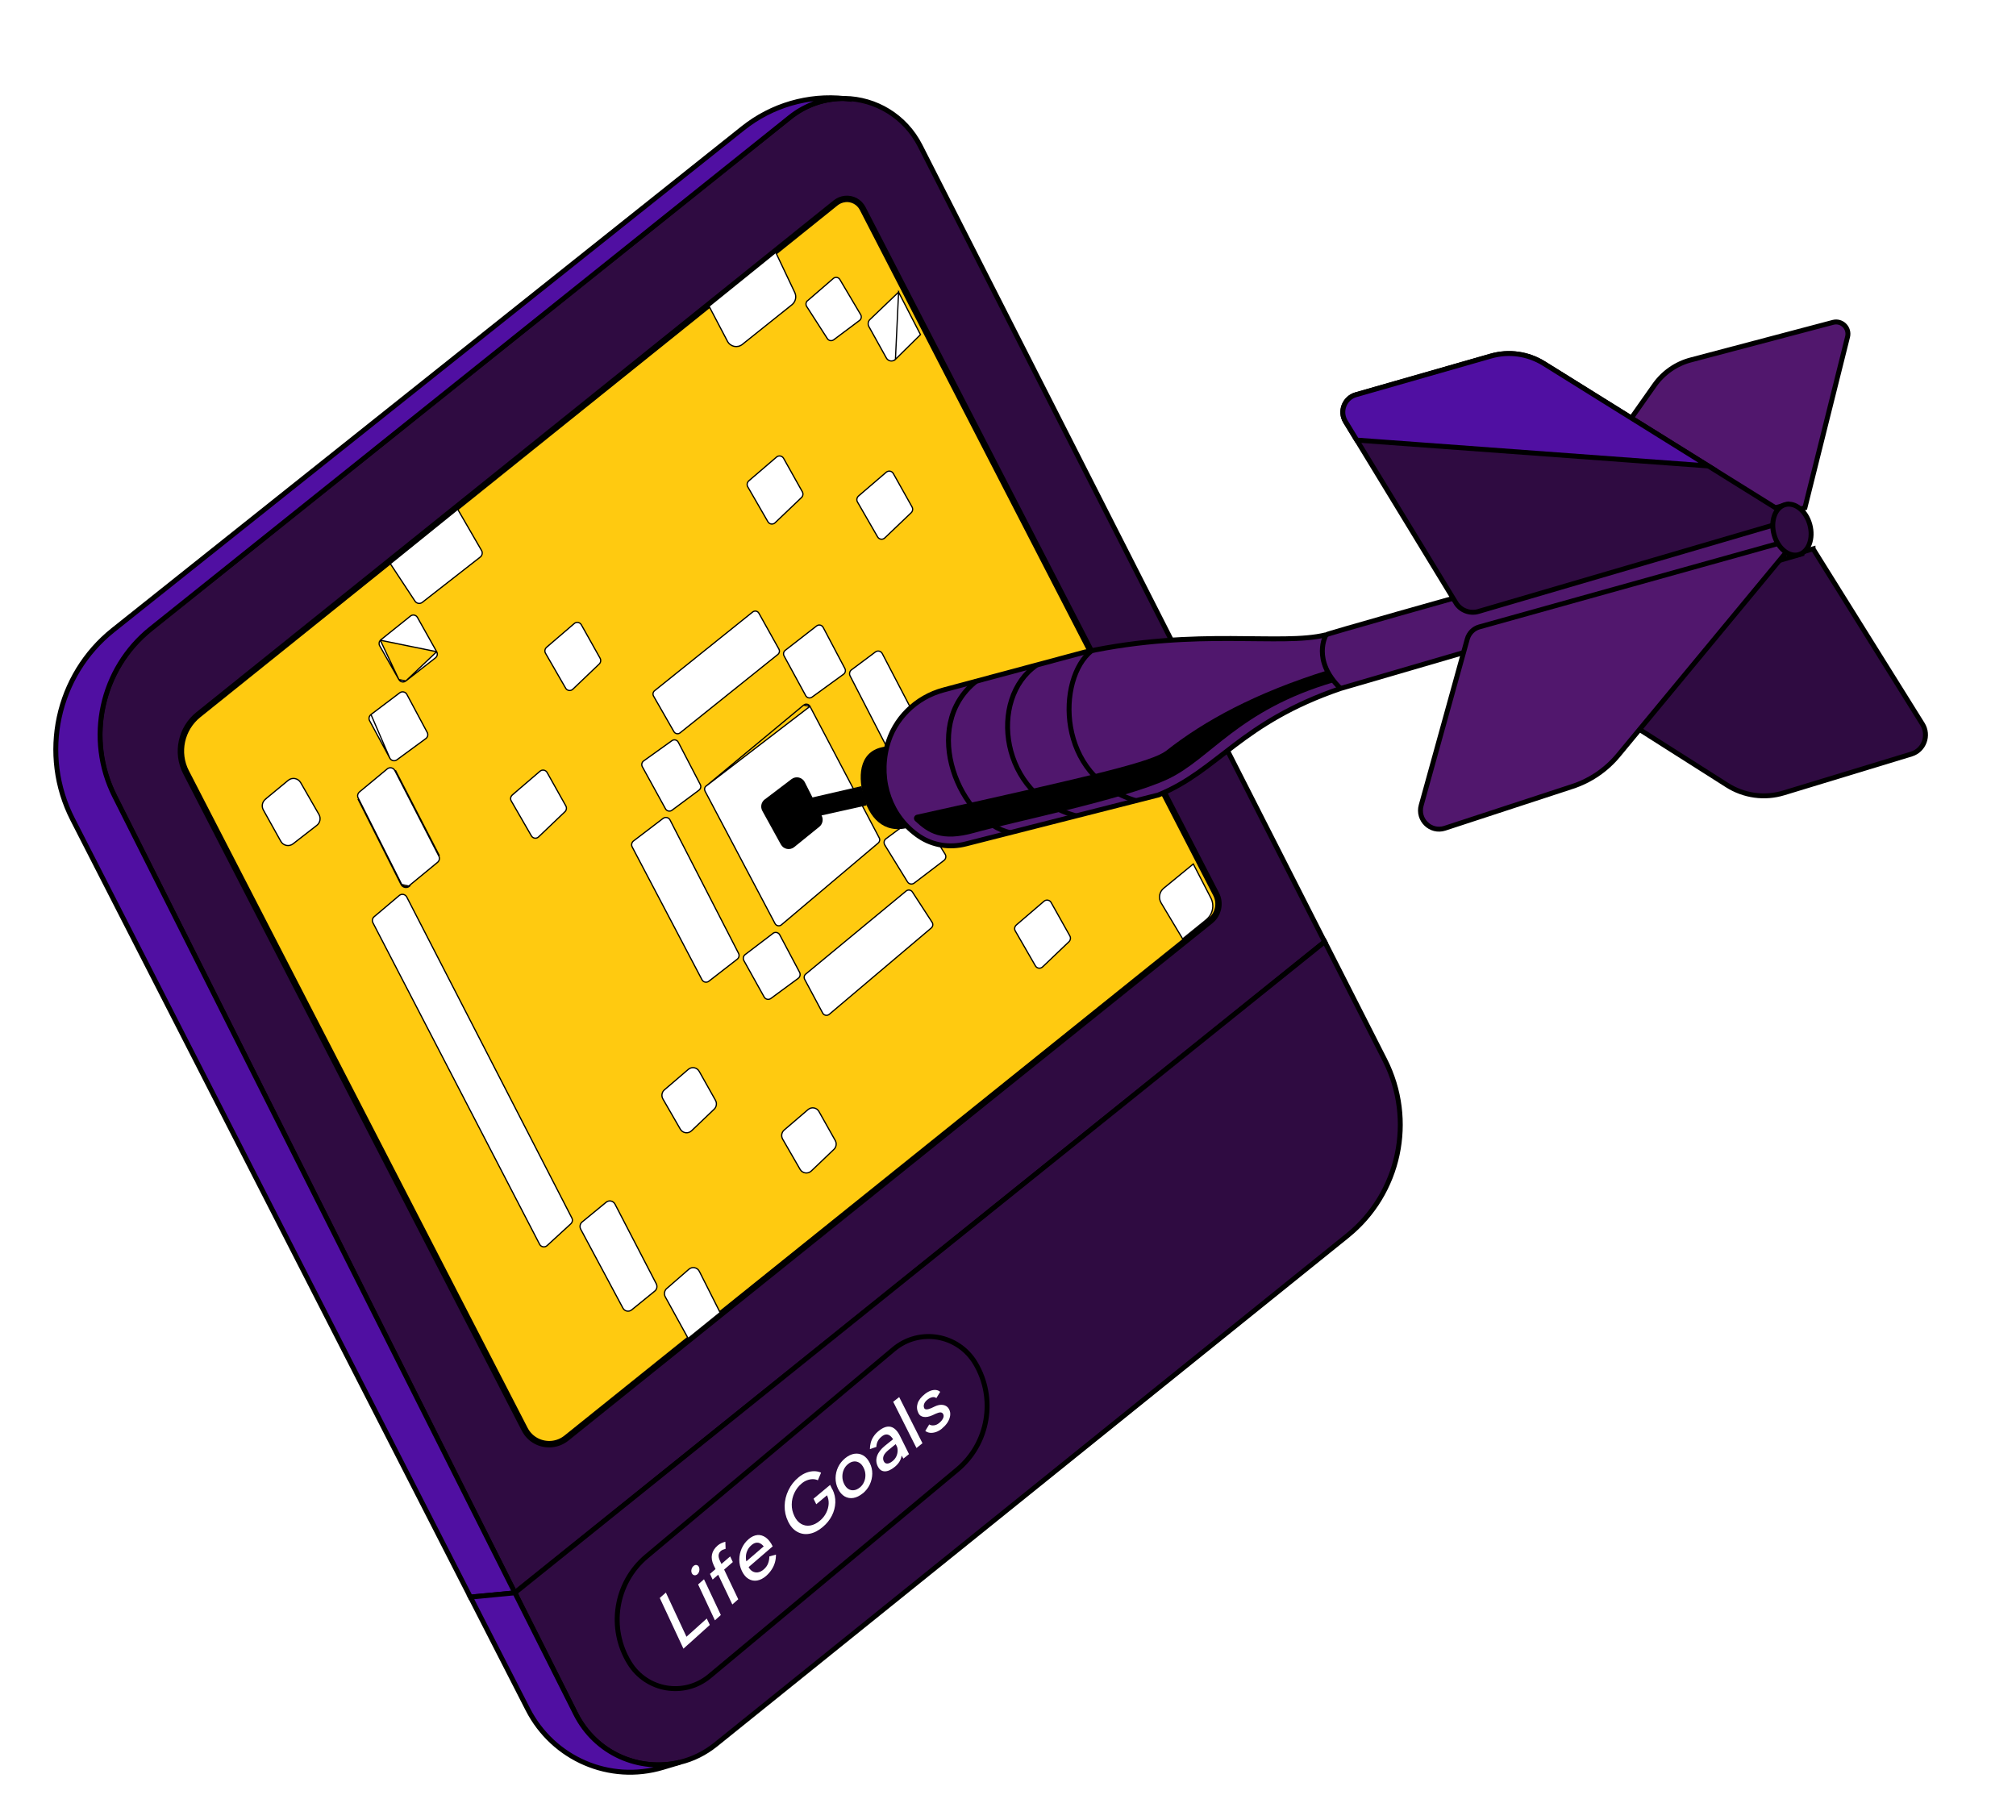 <svg width="411" height="371" viewBox="0 0 411 371" fill="none" xmlns="http://www.w3.org/2000/svg">
<path d="M369.637 111.909L391.928 147.638C393.348 149.925 392.23 152.957 389.667 153.732L363.666 161.644C359.767 162.837 355.544 162.261 352.1 160.062L305.683 130.569L369.636 111.896L369.637 111.909Z" fill="#2F0B41" stroke="black" stroke-width="1.004" stroke-miterlimit="10"/>
<path d="M270.055 192.007L104.958 324.737L23.337 162.289C17.456 150.593 20.55 136.332 30.721 128.198L161.006 23.92C164.347 21.244 168.296 20.02 172.168 20.073C172.194 20.071 172.207 20.07 172.233 20.067C178.444 20.175 184.468 23.611 187.584 29.72L270.04 191.982L270.055 192.007Z" fill="#2F0B41" stroke="black" stroke-width="1.004" stroke-miterlimit="10"/>
<path d="M274.687 251.928L145.899 355.667C143.692 357.439 141.247 358.626 138.723 359.251L138.557 359.294C130.404 361.264 121.47 357.551 117.362 349.392L104.97 324.723L270.067 191.993L282.315 216.093C288.537 228.352 285.352 243.324 274.699 251.914L274.687 251.928Z" fill="#2F0B41" stroke="black" stroke-width="1.004" stroke-miterlimit="10"/>
<path d="M172.196 20.084C168.322 20.017 164.362 21.256 161.033 23.93L30.748 128.209C20.579 136.355 17.483 150.604 23.364 162.3L104.985 324.748L95.903 325.616L14.802 167.036C8.047 153.848 11.523 137.644 23.063 128.453L151.474 26.141C157.341 21.464 164.781 19.297 172.21 20.096L172.196 20.084Z" fill="#500FA2" stroke="black" stroke-width="1.004" stroke-miterlimit="10"/>
<path d="M138.558 359.306L135.103 360.338C124.315 363.566 112.785 358.592 107.619 348.509L95.902 325.602L104.971 324.736L117.364 349.404C121.471 357.563 130.404 361.263 138.558 359.306Z" fill="#500FA2" stroke="black" stroke-width="1.004" stroke-miterlimit="10"/>
<path d="M112.516 294.377C110.205 294.605 108.03 293.42 106.977 291.372L37.923 157.398C35.88 153.429 36.939 148.507 40.439 145.681L170.363 41.326C170.929 40.874 171.589 40.598 172.294 40.529C173.782 40.382 175.181 41.142 175.867 42.473L247.934 182.274C248.876 184.109 248.395 186.373 246.774 187.681L115.5 293.146C114.627 293.839 113.599 294.27 112.502 294.378L112.516 294.377Z" fill="#FFCA10"/>
<path d="M172.355 41.209C173.517 41.095 174.701 41.664 175.291 42.807L247.357 182.608C248.156 184.166 247.75 186.093 246.374 187.192L115.1 292.657C114.302 293.303 113.386 293.657 112.459 293.748C110.514 293.94 108.532 292.987 107.557 291.09L38.504 157.117C36.59 153.412 37.577 148.853 40.843 146.222L170.767 41.867C171.246 41.477 171.794 41.278 172.356 41.222M172.238 39.914C171.403 39.996 170.616 40.325 169.952 40.852L40.028 145.207C36.281 148.215 35.148 153.488 37.335 157.733L106.388 291.707C107.568 293.993 109.992 295.311 112.564 295.058C113.778 294.938 114.934 294.468 115.904 293.686L247.177 188.222C249.032 186.733 249.6 184.116 248.515 182.006L176.448 42.205C175.635 40.635 173.988 39.742 172.225 39.915L172.238 39.914Z" fill="black"/>
<path d="M237.234 181.095L237.235 181.095L243.275 176.143L246.854 183.07C247.63 184.582 247.245 186.435 245.927 187.494L245.874 187.536L245.876 187.549L241.105 191.409L236.719 184.083C236.719 184.083 236.719 184.083 236.719 184.083C236.129 183.096 236.346 181.82 237.234 181.095Z" fill="white" stroke="black" stroke-width="0.251"/>
<path d="M131.785 317.34L182.172 275.092C187.421 270.672 195.334 272.021 198.85 277.933C203.128 285.109 201.531 294.369 195.119 299.668L144.613 341.768C139.49 345.991 131.847 344.722 128.339 339.048C123.952 331.961 125.43 322.686 131.785 317.34Z" fill="#2F0B41" stroke="black" stroke-width="1.004" stroke-miterlimit="10"/>
<path d="M76.03 188.129C75.82 187.72 75.917 187.211 76.262 186.905L76.264 186.907L81.402 182.564L81.402 182.564C81.885 182.155 82.621 182.305 82.92 182.866C82.92 182.866 82.92 182.866 82.92 182.867L116.581 248.311L116.582 248.313C116.794 248.715 116.701 249.205 116.368 249.508L116.367 249.508L111.539 253.941L111.539 253.941C111.058 254.386 110.302 254.248 110.002 253.665L110.002 253.664L76.03 188.129C76.03 188.129 76.03 188.129 76.03 188.129Z" fill="white" stroke="black" stroke-width="0.251"/>
<path d="M118.394 250.611C118.126 250.109 118.246 249.501 118.664 249.132L118.676 249.131L118.705 249.106L123.574 245.107C123.574 245.107 123.574 245.107 123.574 245.107C124.157 244.633 125.028 244.812 125.376 245.486L125.376 245.486L133.793 261.731C133.793 261.731 133.793 261.731 133.793 261.731C134.056 262.248 133.923 262.871 133.483 263.224L133.482 263.224L128.78 267.049C128.78 267.049 128.78 267.049 128.78 267.049C128.197 267.524 127.339 267.343 126.992 266.681L126.992 266.68L118.394 250.611C118.394 250.611 118.394 250.611 118.394 250.611Z" fill="white" stroke="black" stroke-width="0.251"/>
<path d="M135.639 264.409C135.348 263.882 135.427 263.229 135.823 262.787L135.946 262.68L140.443 258.769C140.443 258.769 140.443 258.768 140.443 258.768C141.121 258.182 142.173 258.385 142.573 259.196L142.573 259.196L142.574 259.197L146.81 267.593L140.292 272.868L135.639 264.409L135.639 264.409Z" fill="white" stroke="black" stroke-width="0.251"/>
<path d="M81.747 180.297C82.071 180.954 82.927 181.137 83.487 180.673L81.747 180.297ZM81.747 180.297L72.982 162.889L81.747 180.297ZM73.033 162.71L72.946 162.538L72.945 162.539C72.83 162.154 72.958 161.724 73.276 161.46C73.276 161.46 73.276 161.46 73.276 161.46L78.944 156.762L78.944 156.762C79.441 156.35 80.19 156.501 80.491 157.086L80.491 157.086L89.466 174.523L89.466 174.523C89.694 174.962 89.58 175.493 89.212 175.799C89.212 175.799 89.212 175.799 89.212 175.799L83.407 180.576L83.407 180.577C82.91 180.988 82.148 180.827 81.86 180.241L81.859 180.24L73.033 162.71ZM89.577 174.465L80.602 157.029L89.577 174.465Z" fill="white" stroke="black" stroke-width="0.251"/>
<path d="M79.475 154.574L75.356 146.944L75.355 146.943C75.117 146.508 75.24 145.967 75.632 145.671L79.475 154.574ZM79.475 154.574L79.48 154.573C79.762 155.109 80.437 155.256 80.916 154.905L86.803 150.583L86.805 150.582L86.805 150.582C87.206 150.298 87.33 149.746 87.091 149.31L87.091 149.309L82.944 141.565C82.662 141.039 81.973 140.884 81.497 141.245L81.497 141.245L75.632 145.671L79.475 154.574Z" fill="white" stroke="black" stroke-width="0.251"/>
<path d="M77.535 130.524C77.258 130.827 77.198 131.298 77.41 131.666L77.41 131.667L81.319 138.547L77.535 130.524ZM77.535 130.524L77.642 130.438L83.678 125.599L83.678 125.599C84.14 125.228 84.813 125.36 85.106 125.885L85.106 125.885L89.025 132.87M77.535 130.524L89.025 132.87M89.025 132.87C89.025 132.87 89.025 132.87 89.025 132.87C89.263 133.295 89.16 133.82 88.783 134.112L88.782 134.113L82.736 138.834M89.025 132.87L82.736 138.834M82.736 138.834C82.736 138.834 82.736 138.834 82.736 138.834M82.736 138.834L82.736 138.834M82.736 138.834C82.272 139.194 81.611 139.059 81.319 138.547L82.736 138.834Z" fill="white" stroke="black" stroke-width="0.251"/>
<path d="M93.314 103.831L98.168 112.222L98.169 112.223C98.433 112.669 98.324 113.247 97.909 113.57L97.909 113.57L86.097 122.8L86.097 122.801C85.619 123.176 84.93 123.054 84.602 122.554L84.602 122.554L79.576 114.928L93.314 103.831Z" fill="white" stroke="black" stroke-width="0.251"/>
<path d="M148.307 69.576L144.557 62.432L158.148 51.457L162.033 59.645C162.033 59.645 162.033 59.645 162.033 59.645C162.435 60.505 162.197 61.525 161.462 62.12C161.462 62.12 161.462 62.12 161.462 62.12L151.329 70.222C151.329 70.222 151.328 70.222 151.328 70.223C150.341 71.002 148.893 70.692 148.307 69.576C148.307 69.576 148.307 69.576 148.307 69.576Z" fill="white" stroke="black" stroke-width="0.251"/>
<path d="M164.546 61.373L164.555 61.38L164.635 61.311L169.886 56.772C169.886 56.772 169.886 56.772 169.886 56.772C170.312 56.406 170.954 56.519 171.227 56.99L171.227 56.99L171.227 56.992L175.463 64.145C175.463 64.145 175.463 64.145 175.463 64.145C175.697 64.543 175.594 65.064 175.231 65.329L175.231 65.329L175.23 65.33L169.963 69.274C169.963 69.274 169.963 69.275 169.963 69.275C169.543 69.582 168.958 69.475 168.676 69.037L164.456 62.478C164.456 62.478 164.456 62.478 164.456 62.478C164.232 62.123 164.273 61.676 164.546 61.373Z" fill="white" stroke="black" stroke-width="0.251"/>
<path d="M183.195 59.558L177.361 65.134L177.36 65.134C176.97 65.505 176.882 66.101 177.141 66.581C177.141 66.581 177.141 66.582 177.141 66.582L180.703 72.99C180.703 72.991 180.703 72.991 180.703 72.991C181.088 73.673 181.999 73.8 182.552 73.257L183.195 59.558ZM183.195 59.558L187.658 68.221L182.552 73.257L183.195 59.558Z" fill="white" stroke="black" stroke-width="0.251"/>
<path d="M152.962 97.78L152.949 97.781L158.314 93.182C158.314 93.182 158.314 93.182 158.314 93.182C158.764 92.801 159.458 92.921 159.75 93.443L159.75 93.443L163.575 100.265C163.575 100.265 163.575 100.265 163.575 100.265C163.784 100.643 163.713 101.131 163.406 101.429C163.406 101.429 163.406 101.429 163.406 101.429L158.016 106.577L158.016 106.577C157.57 107.005 156.856 106.899 156.551 106.367L156.551 106.366L152.449 99.253L152.449 99.253L152.449 99.252C152.215 98.854 152.305 98.342 152.661 98.038L152.962 97.78Z" fill="white" stroke="black" stroke-width="0.251"/>
<path d="M111.729 131.715L111.716 131.716L117.081 127.117C117.081 127.117 117.081 127.117 117.081 127.117C117.531 126.736 118.225 126.856 118.517 127.378L118.517 127.378L122.342 134.2C122.342 134.2 122.342 134.2 122.342 134.2C122.552 134.578 122.48 135.066 122.174 135.364C122.173 135.364 122.173 135.364 122.173 135.364L116.783 140.512L116.783 140.512C116.338 140.94 115.623 140.834 115.318 140.301L115.318 140.301L111.217 133.187L111.217 133.187L111.216 133.186C110.982 132.789 111.072 132.277 111.428 131.973L111.729 131.715Z" fill="white" stroke="black" stroke-width="0.251"/>
<path d="M104.745 161.823L104.731 161.824L110.097 157.226C110.097 157.226 110.097 157.226 110.097 157.226C110.547 156.844 111.241 156.965 111.533 157.486L111.533 157.486L115.358 164.308C115.358 164.308 115.358 164.308 115.358 164.308C115.567 164.687 115.496 165.175 115.189 165.472C115.189 165.472 115.189 165.473 115.189 165.473L109.799 170.62L109.799 170.62C109.353 171.048 108.638 170.942 108.334 170.41L108.333 170.41L104.232 163.296L104.232 163.296L104.232 163.295C103.998 162.897 104.088 162.385 104.443 162.081L104.745 161.823Z" fill="white" stroke="black" stroke-width="0.251"/>
<path d="M207.5 188.328L207.487 188.329L212.852 183.731C212.852 183.731 212.852 183.731 212.852 183.73C213.302 183.349 213.996 183.47 214.288 183.991L214.288 183.991L218.113 190.813C218.113 190.813 218.113 190.813 218.113 190.813C218.323 191.192 218.251 191.68 217.945 191.977C217.944 191.977 217.944 191.977 217.944 191.978L212.554 197.125L212.554 197.125C212.109 197.553 211.394 197.447 211.089 196.915L211.089 196.915L206.988 189.801L206.988 189.801L206.987 189.8C206.753 189.402 206.843 188.89 207.199 188.586L207.5 188.328Z" fill="white" stroke="black" stroke-width="0.251"/>
<path d="M175.327 100.871L175.314 100.873L180.679 96.274C180.679 96.274 180.679 96.274 180.679 96.274C181.129 95.892 181.824 96.013 182.115 96.534L182.116 96.535L185.94 103.356C185.94 103.357 185.94 103.357 185.94 103.357C186.15 103.735 186.078 104.223 185.772 104.521C185.772 104.521 185.771 104.521 185.771 104.521L180.382 109.669L180.381 109.669C179.936 110.097 179.221 109.991 178.916 109.458L178.916 109.458L174.815 102.344L174.815 102.344L174.814 102.343C174.581 101.946 174.671 101.434 175.026 101.129L175.327 100.871Z" fill="white" stroke="black" stroke-width="0.251"/>
<path d="M135.466 222.181L135.466 222.181L135.468 222.18L140.322 218.022L140.322 218.022C141.026 217.419 142.093 217.609 142.544 218.42L142.544 218.42L145.863 224.325L145.863 224.325C146.197 224.916 146.085 225.672 145.598 226.132L145.598 226.132L140.978 230.545C140.978 230.545 140.978 230.545 140.978 230.545C140.29 231.195 139.176 231.034 138.701 230.213L135.148 224.053L135.148 224.053C134.786 223.427 134.919 222.634 135.466 222.181Z" fill="white" stroke="black" stroke-width="0.251"/>
<path d="M159.883 230.373L159.883 230.373L159.884 230.372L164.738 226.215L164.738 226.215C165.442 225.611 166.51 225.801 166.96 226.612L166.96 226.612L170.28 232.517L170.28 232.517C170.613 233.108 170.502 233.864 170.015 234.324L170.014 234.325L165.394 238.737C165.394 238.737 165.394 238.737 165.394 238.737C164.707 239.388 163.593 239.226 163.117 238.406L159.564 232.246L159.564 232.246C159.202 231.619 159.335 230.826 159.883 230.373Z" fill="white" stroke="black" stroke-width="0.251"/>
<path d="M143.919 160.286L143.896 160.277C143.631 160.542 143.559 160.959 143.741 161.299L143.741 161.3L158.003 188.29C158.003 188.29 158.003 188.291 158.003 188.291C158.268 188.777 158.897 188.898 159.307 188.549L159.307 188.548L179.034 171.877C179.343 171.615 179.438 171.179 179.244 170.818L179.244 170.817L165.13 144.01L143.919 160.286ZM143.919 160.286L143.976 160.238M143.919 160.286L143.976 160.238M143.976 160.238L163.838 143.753M143.976 160.238L163.838 143.753M163.838 143.753C163.838 143.753 163.838 143.753 163.838 143.753M163.838 143.753L163.838 143.753M163.838 143.753C164.252 143.414 164.881 143.539 165.13 144.01L163.838 143.753Z" fill="white" stroke="black" stroke-width="0.251"/>
<path d="M138.286 151.325L138.286 151.325L142.763 159.938L142.764 159.939C142.974 160.337 142.859 160.825 142.503 161.092C142.503 161.092 142.503 161.092 142.503 161.092L136.989 165.193C136.561 165.511 135.938 165.375 135.674 164.9C135.674 164.9 135.674 164.9 135.674 164.899L130.949 156.31L130.949 156.309C130.728 155.913 130.841 155.402 131.219 155.133L131.219 155.133L136.981 151.008L136.982 151.008C137.421 150.688 138.032 150.836 138.286 151.325Z" fill="white" stroke="black" stroke-width="0.251"/>
<path d="M165.555 142.118C165.134 142.431 164.536 142.304 164.265 141.845L164.264 141.833L164.252 141.811L159.851 133.733C159.851 133.733 159.851 133.733 159.851 133.733C159.64 133.343 159.735 132.847 160.086 132.584L160.086 132.584L160.088 132.582L166.478 127.616L166.479 127.616C166.917 127.273 167.55 127.408 167.816 127.907C167.816 127.907 167.816 127.907 167.816 127.907L172.247 136.3C172.457 136.699 172.341 137.198 171.977 137.452L171.977 137.452L171.975 137.453L165.556 142.117L165.556 142.117L165.555 142.118Z" fill="white" stroke="black" stroke-width="0.251"/>
<path d="M137.399 149.18L137.4 149.179L133.246 141.925L133.246 141.925L133.246 141.924C133.028 141.552 133.121 141.081 133.451 140.819L133.451 140.819L153.445 124.771C153.445 124.771 153.445 124.771 153.446 124.771C153.862 124.441 154.465 124.559 154.713 125.017L154.713 125.018L158.794 132.332C158.794 132.332 158.794 132.332 158.794 132.333C159.001 132.706 158.906 133.165 158.576 133.428L158.576 133.428L138.653 149.404L138.652 149.404C138.258 149.724 137.668 149.62 137.399 149.18Z" fill="white" stroke="black" stroke-width="0.251"/>
<path d="M135.189 166.849L135.192 166.852C135.658 166.503 136.331 166.65 136.599 167.173L136.599 167.173L150.564 194.352L150.565 194.352C150.777 194.765 150.662 195.268 150.306 195.548C150.306 195.548 150.306 195.548 150.306 195.548L144.514 200.046C144.051 200.405 143.379 200.259 143.11 199.736L143.109 199.735L128.879 172.662C128.879 172.662 128.879 172.662 128.879 172.661C128.667 172.248 128.782 171.734 129.148 171.453L135.189 166.849ZM135.189 166.849L129.148 171.453L135.189 166.849Z" fill="white" stroke="black" stroke-width="0.251"/>
<path d="M157.578 190.3L157.633 190.258L157.632 190.248C158.093 189.952 158.713 190.107 158.969 190.598L158.969 190.598L163.014 198.232C163.228 198.66 163.112 199.173 162.735 199.454C162.735 199.454 162.735 199.454 162.735 199.454L157.155 203.561L157.155 203.562C156.702 203.896 156.065 203.76 155.787 203.26L151.658 195.845C151.431 195.418 151.536 194.894 151.911 194.615L151.911 194.615L151.912 194.614L157.578 190.3Z" fill="white" stroke="black" stroke-width="0.251"/>
<path d="M164.269 198.582L164.269 198.582L164.271 198.58L184.733 181.654C184.733 181.654 184.733 181.654 184.733 181.653C185.138 181.326 185.731 181.42 186.012 181.855L186.012 181.856L190.025 188.025L190.13 187.956L190.025 188.025C190.267 188.397 190.198 188.903 189.859 189.189L189.859 189.189L169.054 206.797C169.054 206.797 169.054 206.797 169.054 206.797C168.628 207.15 167.986 207.026 167.723 206.542C167.723 206.542 167.723 206.542 167.723 206.542L164.053 199.68C164.052 199.68 164.052 199.68 164.052 199.679C163.855 199.301 163.941 198.842 164.269 198.582Z" fill="white" stroke="black" stroke-width="0.251"/>
<path d="M185.008 179.786L180.475 172.432L180.489 172.431L180.382 172.259C180.123 171.838 180.223 171.292 180.623 170.997L180.623 170.997L186.701 166.485C186.701 166.485 186.701 166.485 186.702 166.485C187.147 166.161 187.77 166.279 188.055 166.74L188.056 166.74L192.683 174.148L192.683 174.149C192.941 174.556 192.842 175.116 192.454 175.409L192.454 175.41L186.373 180.041C186.373 180.041 186.373 180.041 186.373 180.041C185.929 180.376 185.294 180.26 185.008 179.787L185.008 179.786Z" fill="white" stroke="black" stroke-width="0.251"/>
<path d="M178.47 132.918L178.47 132.918C178.933 132.571 179.596 132.728 179.865 133.241C179.865 133.241 179.865 133.241 179.865 133.241L193.656 159.683L193.656 159.683C193.867 160.083 193.764 160.585 193.408 160.877C193.408 160.877 193.408 160.878 193.408 160.878L188.493 164.788L188.492 164.788C188.032 165.158 187.346 165.004 187.077 164.479L187.038 164.404L187.025 164.405L173.301 137.785C173.301 137.785 173.301 137.785 173.301 137.785C173.09 137.374 173.214 136.857 173.57 136.576L178.47 132.918Z" fill="white" stroke="black" stroke-width="0.251"/>
<path d="M54.211 162.866L54.196 162.854L58.764 159.087L58.765 159.087C59.566 158.42 60.772 158.648 61.297 159.561L65.025 166.048C65.449 166.786 65.269 167.741 64.598 168.26L64.598 168.26L59.748 172.033C59.748 172.033 59.748 172.033 59.748 172.033C58.928 172.666 57.747 172.421 57.248 171.52L57.247 171.52L53.685 165.123L53.685 165.122C53.275 164.397 53.458 163.479 54.093 162.963L54.211 162.866Z" fill="white" stroke="black" stroke-width="0.251"/>
<path d="M367.971 103.504L376.662 68.666C377.11 66.876 375.49 65.257 373.711 65.718L344.673 73.391C341.692 74.179 339.084 76.003 337.302 78.53L306.653 122.032L367.971 103.504Z" fill="#51176D" stroke="black" stroke-width="1.004" stroke-miterlimit="10"/>
<path d="M180.825 152.176C175.303 152.704 174.829 157.713 175.977 162.131C177.125 166.548 180.054 170.107 185.209 168.741" fill="black"/>
<path d="M175.619 160.273L160.798 163.688L161.683 167.534L176.695 164.194L175.619 160.273Z" fill="black"/>
<path d="M155.921 162.976L161.367 158.841C162.273 158.159 163.56 158.46 164.074 159.47L167.52 166.302C167.906 167.072 167.707 168.018 167.036 168.559L161.919 172.701C161.041 173.407 159.746 173.16 159.194 172.167L155.42 165.327C154.978 164.522 155.186 163.523 155.908 162.977L155.921 162.976Z" fill="black"/>
<path d="M364.855 102.703C364.855 102.703 270.3 129.146 270.325 129.421C261.088 131.707 244.339 127.973 221.156 132.942L192.332 140.673C186.744 142.174 182.262 146.52 180.824 152.164C178.98 159.343 181.563 166.615 187.449 170.54C190.217 172.381 193.647 172.887 196.86 172.064L236.169 162.072C248.44 157.048 252.815 147.363 273.291 140.363L367.742 112.805" fill="#50176D"/>
<path d="M364.855 102.703C364.855 102.703 270.3 129.146 270.325 129.421C261.088 131.707 244.339 127.973 221.156 132.942L192.332 140.673C186.744 142.174 182.262 146.52 180.824 152.164C178.98 159.343 181.563 166.615 187.449 170.54C190.217 172.381 193.647 172.887 196.86 172.064L236.169 162.072C248.44 157.048 252.815 147.363 273.291 140.363L367.742 112.805" stroke="black" stroke-width="1.004" stroke-miterlimit="10"/>
<path d="M222.545 132.663C215.453 138.252 215.2 158.503 231.638 163.246L222.545 132.663Z" fill="#50176D"/>
<path d="M222.545 132.663C215.453 138.252 215.2 158.503 231.638 163.246" stroke="black" stroke-width="1.004" stroke-miterlimit="10"/>
<path d="M211.361 135.584C201.441 142.331 203.785 162.307 219.461 166.342L211.361 135.584Z" fill="#50176D"/>
<path d="M211.361 135.584C201.441 142.331 203.785 162.307 219.461 166.342" stroke="black" stroke-width="1.004" stroke-miterlimit="10"/>
<path d="M198.995 138.898C187.296 148.21 195.9 167.694 206.017 169.759L198.995 138.898Z" fill="#50176D"/>
<path d="M198.995 138.898C187.296 148.21 195.9 167.694 206.017 169.759" stroke="black" stroke-width="1.004" stroke-miterlimit="10"/>
<path d="M301.597 127.81L363.785 110.456L364.403 112.29L329.912 153.962C327.451 156.937 324.209 159.14 320.559 160.336L294.55 168.857C291.675 169.794 288.922 167.132 289.734 164.195L299.129 130.296C299.462 129.086 300.408 128.135 301.597 127.81Z" fill="#51176D" stroke="black" stroke-width="1.004" stroke-miterlimit="10"/>
<path d="M296.794 122.868L274.301 85.953C273.031 83.877 274.087 81.155 276.41 80.483L303.947 72.597C307.598 71.546 311.504 72.1 314.733 74.108L363.194 104.291L363.401 106.495L301.394 124.665C299.633 125.178 297.742 124.445 296.781 122.869L296.794 122.868Z" fill="#2F0B41" stroke="black" stroke-width="1.004" stroke-miterlimit="10"/>
<path d="M276.598 89.725L274.3 85.953C273.031 83.877 274.087 81.155 276.409 80.483L303.947 72.597C307.597 71.546 311.503 72.1 314.733 74.108L348.262 94.991L276.598 89.725Z" fill="#500FA2" stroke="black" stroke-width="1.004" stroke-miterlimit="10"/>
<path d="M366.716 113.071C368.731 112.509 369.74 109.773 368.97 106.959C368.2 104.146 365.943 102.321 363.928 102.883C361.914 103.446 360.904 106.182 361.674 108.995C362.444 111.808 364.701 113.633 366.716 113.071Z" fill="#2F0B41" stroke="black" stroke-width="1.004" stroke-miterlimit="10"/>
<path d="M273.305 140.374C267.333 134.565 270.339 129.432 270.339 129.432L273.305 140.374Z" fill="#50176D"/>
<path d="M273.305 140.374C267.333 134.565 270.339 129.432 270.339 129.432" stroke="black" stroke-width="1.004" stroke-miterlimit="10"/>
<path d="M186.916 166.104C186.337 166.225 186.131 166.96 186.562 167.368C189.205 169.83 191.895 171.677 198.677 169.772C206.316 167.625 229.279 162.969 238.057 158.86C246.835 154.752 252.391 144.796 271.938 139.076L270.663 136.656C256.068 141.228 245.647 146.83 237.689 153.111C234.743 155.246 224.609 157.763 186.916 166.104Z" fill="black"/>
<g filter="url(#filter0_d_1747_458)">
<path d="M139.335 336.13L134.505 325.782L135.75 324.682L140.564 335.005L139.322 336.131L139.335 336.13ZM140.285 335.271L139.665 333.946L144.089 329.972L144.708 331.284L140.285 335.271Z" fill="white"/>
<path d="M142.176 320.953C141.979 321.118 141.774 321.191 141.545 321.147C141.317 321.103 141.158 320.96 141.046 320.747C140.932 320.507 140.909 320.245 140.976 319.961C141.043 319.677 141.18 319.439 141.377 319.274C141.585 319.095 141.79 319.022 142.006 319.067C142.221 319.112 142.392 319.24 142.493 319.481C142.592 319.71 142.616 319.972 142.562 320.254C142.496 320.552 142.372 320.788 142.164 320.967L142.176 320.953ZM145.745 330.343L142.323 323.027L143.523 321.971L146.956 329.259L145.745 330.343Z" fill="white"/>
<path d="M145.278 322.025L144.738 320.875L148.861 317.312L149.401 318.461L145.279 322.038L145.278 322.025ZM149.309 327.128L145.489 319.083C145.128 318.312 145.011 317.597 145.149 316.922C145.286 316.248 145.68 315.628 146.343 315.06C146.54 314.896 146.764 314.741 147.032 314.623C147.299 314.504 147.58 314.397 147.877 314.315L147.928 315.764C147.709 315.825 147.516 315.884 147.363 315.952C147.21 316.019 147.085 316.098 146.986 316.174C146.703 316.413 146.545 316.706 146.507 317.027C146.47 317.348 146.558 317.736 146.755 318.166L150.508 326.046L149.295 327.116L149.309 327.128Z" fill="white"/>
<path d="M156.223 321.264C155.599 321.801 154.983 322.126 154.347 322.228C153.724 322.329 153.134 322.215 152.59 321.886C152.047 321.557 151.605 321.033 151.248 320.289C150.891 319.546 150.717 318.784 150.724 317.978C150.73 317.173 150.885 316.405 151.215 315.673C151.544 314.941 152.014 314.301 152.638 313.777C153.213 313.285 153.808 313.015 154.409 312.956C155.009 312.897 155.579 313.079 156.127 313.46C156.663 313.856 157.139 314.456 157.528 315.262L156.317 316.306C156.038 315.686 155.72 315.229 155.377 314.933C155.034 314.637 154.678 314.487 154.311 314.51C153.943 314.52 153.563 314.689 153.198 315.016C152.794 315.359 152.5 315.758 152.317 316.211C152.121 316.666 152.046 317.149 152.065 317.661C152.085 318.174 152.225 318.702 152.486 319.257C152.729 319.761 153.025 320.127 153.373 320.331C153.721 320.547 154.11 320.615 154.513 320.562C154.916 320.496 155.319 320.298 155.71 319.955C156.126 319.598 156.418 319.186 156.588 318.734C156.758 318.282 156.848 317.811 156.843 317.323L158.192 316.939C158.199 317.453 158.14 317.974 158.001 318.476C157.863 318.991 157.644 319.488 157.343 319.953C157.043 320.418 156.674 320.864 156.21 321.266L156.223 321.264ZM152.186 319.88L151.662 318.744L156.333 314.72L156.867 315.829L152.185 319.867L152.186 319.88Z" fill="white"/>
<path d="M167.754 311.301C166.848 312.063 165.942 312.535 165.034 312.691C164.127 312.859 163.285 312.718 162.522 312.291C161.759 311.865 161.129 311.161 160.658 310.165C160.172 309.157 159.945 308.097 159.965 306.999C159.985 305.902 160.244 304.833 160.745 303.807C161.232 302.783 161.929 301.896 162.838 301.159C163.328 300.755 163.854 300.452 164.389 300.241C164.924 300.043 165.455 299.938 165.982 299.939C166.495 299.941 166.965 300.04 167.391 300.236L166.741 301.791C166.424 301.638 166.088 301.565 165.706 301.563C165.324 301.561 164.936 301.639 164.554 301.782C164.158 301.927 163.808 302.133 163.465 302.418C162.802 302.958 162.308 303.614 161.954 304.362C161.599 305.109 161.419 305.892 161.414 306.711C161.396 307.532 161.585 308.318 161.943 309.075C162.299 309.818 162.756 310.354 163.325 310.681C163.882 311.009 164.511 311.119 165.173 311.014C165.848 310.908 166.516 310.565 167.177 310.011C167.716 309.562 168.13 309.033 168.432 308.436C168.734 307.838 168.903 307.228 168.938 306.591C168.973 305.954 168.839 305.347 168.564 304.78L169.714 303.65C170.133 304.506 170.332 305.397 170.297 306.325C170.262 307.252 170.026 308.147 169.602 308.994C169.165 309.855 168.562 310.614 167.766 311.286L167.754 311.301ZM166.418 306.694L165.854 305.548L169.236 302.734L169.721 303.729L169.148 304.392L166.404 306.682L166.418 306.694Z" fill="white"/>
<path d="M175.885 304.454C175.247 304.979 174.604 305.293 173.967 305.395C173.331 305.497 172.741 305.384 172.2 305.081C171.658 304.765 171.204 304.255 170.864 303.55C170.511 302.845 170.338 302.097 170.348 301.331C170.358 300.564 170.529 299.821 170.86 299.116C171.192 298.41 171.678 297.808 172.291 297.299C172.929 296.774 173.573 296.473 174.211 296.384C174.848 296.295 175.438 296.408 175.98 296.724C176.522 297.04 176.963 297.551 177.316 298.255C177.669 298.96 177.84 299.682 177.83 300.448C177.818 301.202 177.648 301.944 177.328 302.636C176.997 303.342 176.524 303.942 175.899 304.466L175.885 304.454ZM175.291 303.272C175.671 302.957 175.966 302.572 176.15 302.132C176.347 301.69 176.437 301.219 176.431 300.718C176.426 300.217 176.304 299.741 176.076 299.262C175.836 298.784 175.555 298.442 175.206 298.226C174.857 298.009 174.48 297.915 174.075 297.954C173.671 297.994 173.278 298.165 172.898 298.479C172.504 298.795 172.21 299.181 172.014 299.636C171.817 300.09 171.728 300.561 171.735 301.075C171.74 301.576 171.863 302.066 172.09 302.532C172.33 303.009 172.611 303.351 172.96 303.568C173.309 303.784 173.685 303.866 174.088 303.813C174.493 303.773 174.897 303.575 175.29 303.259L175.291 303.272Z" fill="white"/>
<path d="M182.403 299.065C181.641 299.681 180.958 299.986 180.35 299.967C179.742 299.947 179.278 299.611 178.955 298.956C178.603 298.265 178.565 297.543 178.816 296.819C179.067 296.095 179.599 295.422 180.384 294.777L182.165 293.348L182.678 294.366L181.229 295.538C180.64 296.019 180.271 296.451 180.134 296.834C179.997 297.217 180.004 297.586 180.18 297.925C180.34 298.239 180.578 298.4 180.892 298.383C181.208 298.378 181.562 298.211 181.967 297.881C182.323 297.595 182.57 297.267 182.747 296.893C182.911 296.521 182.995 296.13 182.999 295.734C183.002 295.337 182.916 294.963 182.74 294.611L183.317 294.145C183.781 295.063 183.939 295.944 183.806 296.802C183.672 297.66 183.212 298.405 182.427 299.049L182.403 299.065ZM184.187 297.385L183.534 296.275L182.361 293.923C182.12 293.432 181.85 293.062 181.577 292.812C181.304 292.562 181.017 292.445 180.714 292.448C180.412 292.452 180.082 292.59 179.727 292.889C179.395 293.159 179.133 293.462 178.953 293.81C178.774 294.157 178.678 294.549 178.664 294.986L177.348 295.433C177.348 294.997 177.402 294.569 177.52 294.122C177.639 293.688 177.824 293.261 178.103 292.851C178.369 292.442 178.729 292.05 179.172 291.703C179.774 291.221 180.329 290.942 180.862 290.863C181.394 290.785 181.88 290.908 182.317 291.235C182.755 291.561 183.157 292.076 183.498 292.794L185.316 296.456L184.173 297.373L184.187 297.385Z" fill="white"/>
<path d="M186.842 295.214L182.094 285.783L183.317 284.83L188.062 294.235L186.842 295.214Z" fill="white"/>
<path d="M192.094 291.216C191.639 291.578 191.2 291.832 190.778 291.966C190.355 292.1 189.951 292.153 189.591 292.11C189.231 292.066 188.904 291.94 188.634 291.729L189.438 290.409C189.717 290.579 190.039 290.64 190.403 290.591C190.769 290.555 191.111 290.402 191.443 290.132C191.812 289.845 192.074 289.529 192.242 289.196C192.409 288.862 192.423 288.571 192.295 288.319C192.167 288.068 191.985 287.954 191.734 287.952C191.484 287.95 191.163 288.048 190.77 288.218L190.087 288.537C189.403 288.841 188.806 288.953 188.311 288.87C187.803 288.788 187.452 288.545 187.241 288.104C186.918 287.449 186.859 286.795 187.075 286.114C187.291 285.446 187.8 284.802 188.588 284.183C188.969 283.881 189.359 283.671 189.742 283.528C190.125 283.398 190.477 283.35 190.809 283.384C191.142 283.417 191.43 283.547 191.674 283.76L190.892 285.039C190.651 284.851 190.383 284.798 190.059 284.857C189.749 284.927 189.42 285.078 189.088 285.348C188.744 285.62 188.519 285.906 188.402 286.221C188.286 286.536 188.299 286.825 188.429 287.103C188.508 287.253 188.66 287.331 188.898 287.334C189.135 287.337 189.431 287.255 189.812 287.098L190.596 286.731C191.065 286.513 191.503 286.404 191.885 286.406C192.268 286.408 192.605 286.493 192.869 286.652C193.147 286.81 193.353 287.04 193.497 287.33C193.703 287.718 193.768 288.148 193.705 288.616C193.641 289.071 193.47 289.523 193.195 289.973C192.906 290.424 192.534 290.83 192.079 291.192L192.094 291.216Z" fill="white"/>
</g>
<defs>
<filter id="filter0_d_1747_458" x="130.488" y="279.356" width="67.257" height="60.791" filterUnits="userSpaceOnUse" color-interpolation-filters="sRGB">
<feFlood flood-opacity="0" result="BackgroundImageFix"/>
<feColorMatrix in="SourceAlpha" type="matrix" values="0 0 0 0 0 0 0 0 0 0 0 0 0 0 0 0 0 0 127 0" result="hardAlpha"/>
<feOffset/>
<feGaussianBlur stdDeviation="2.008"/>
<feComposite in2="hardAlpha" operator="out"/>
<feColorMatrix type="matrix" values="0 0 0 0 1 0 0 0 0 1 0 0 0 0 1 0 0 0 0.5 0"/>
<feBlend mode="normal" in2="BackgroundImageFix" result="effect1_dropShadow_1747_458"/>
<feBlend mode="normal" in="SourceGraphic" in2="effect1_dropShadow_1747_458" result="shape"/>
</filter>
</defs>
</svg>
